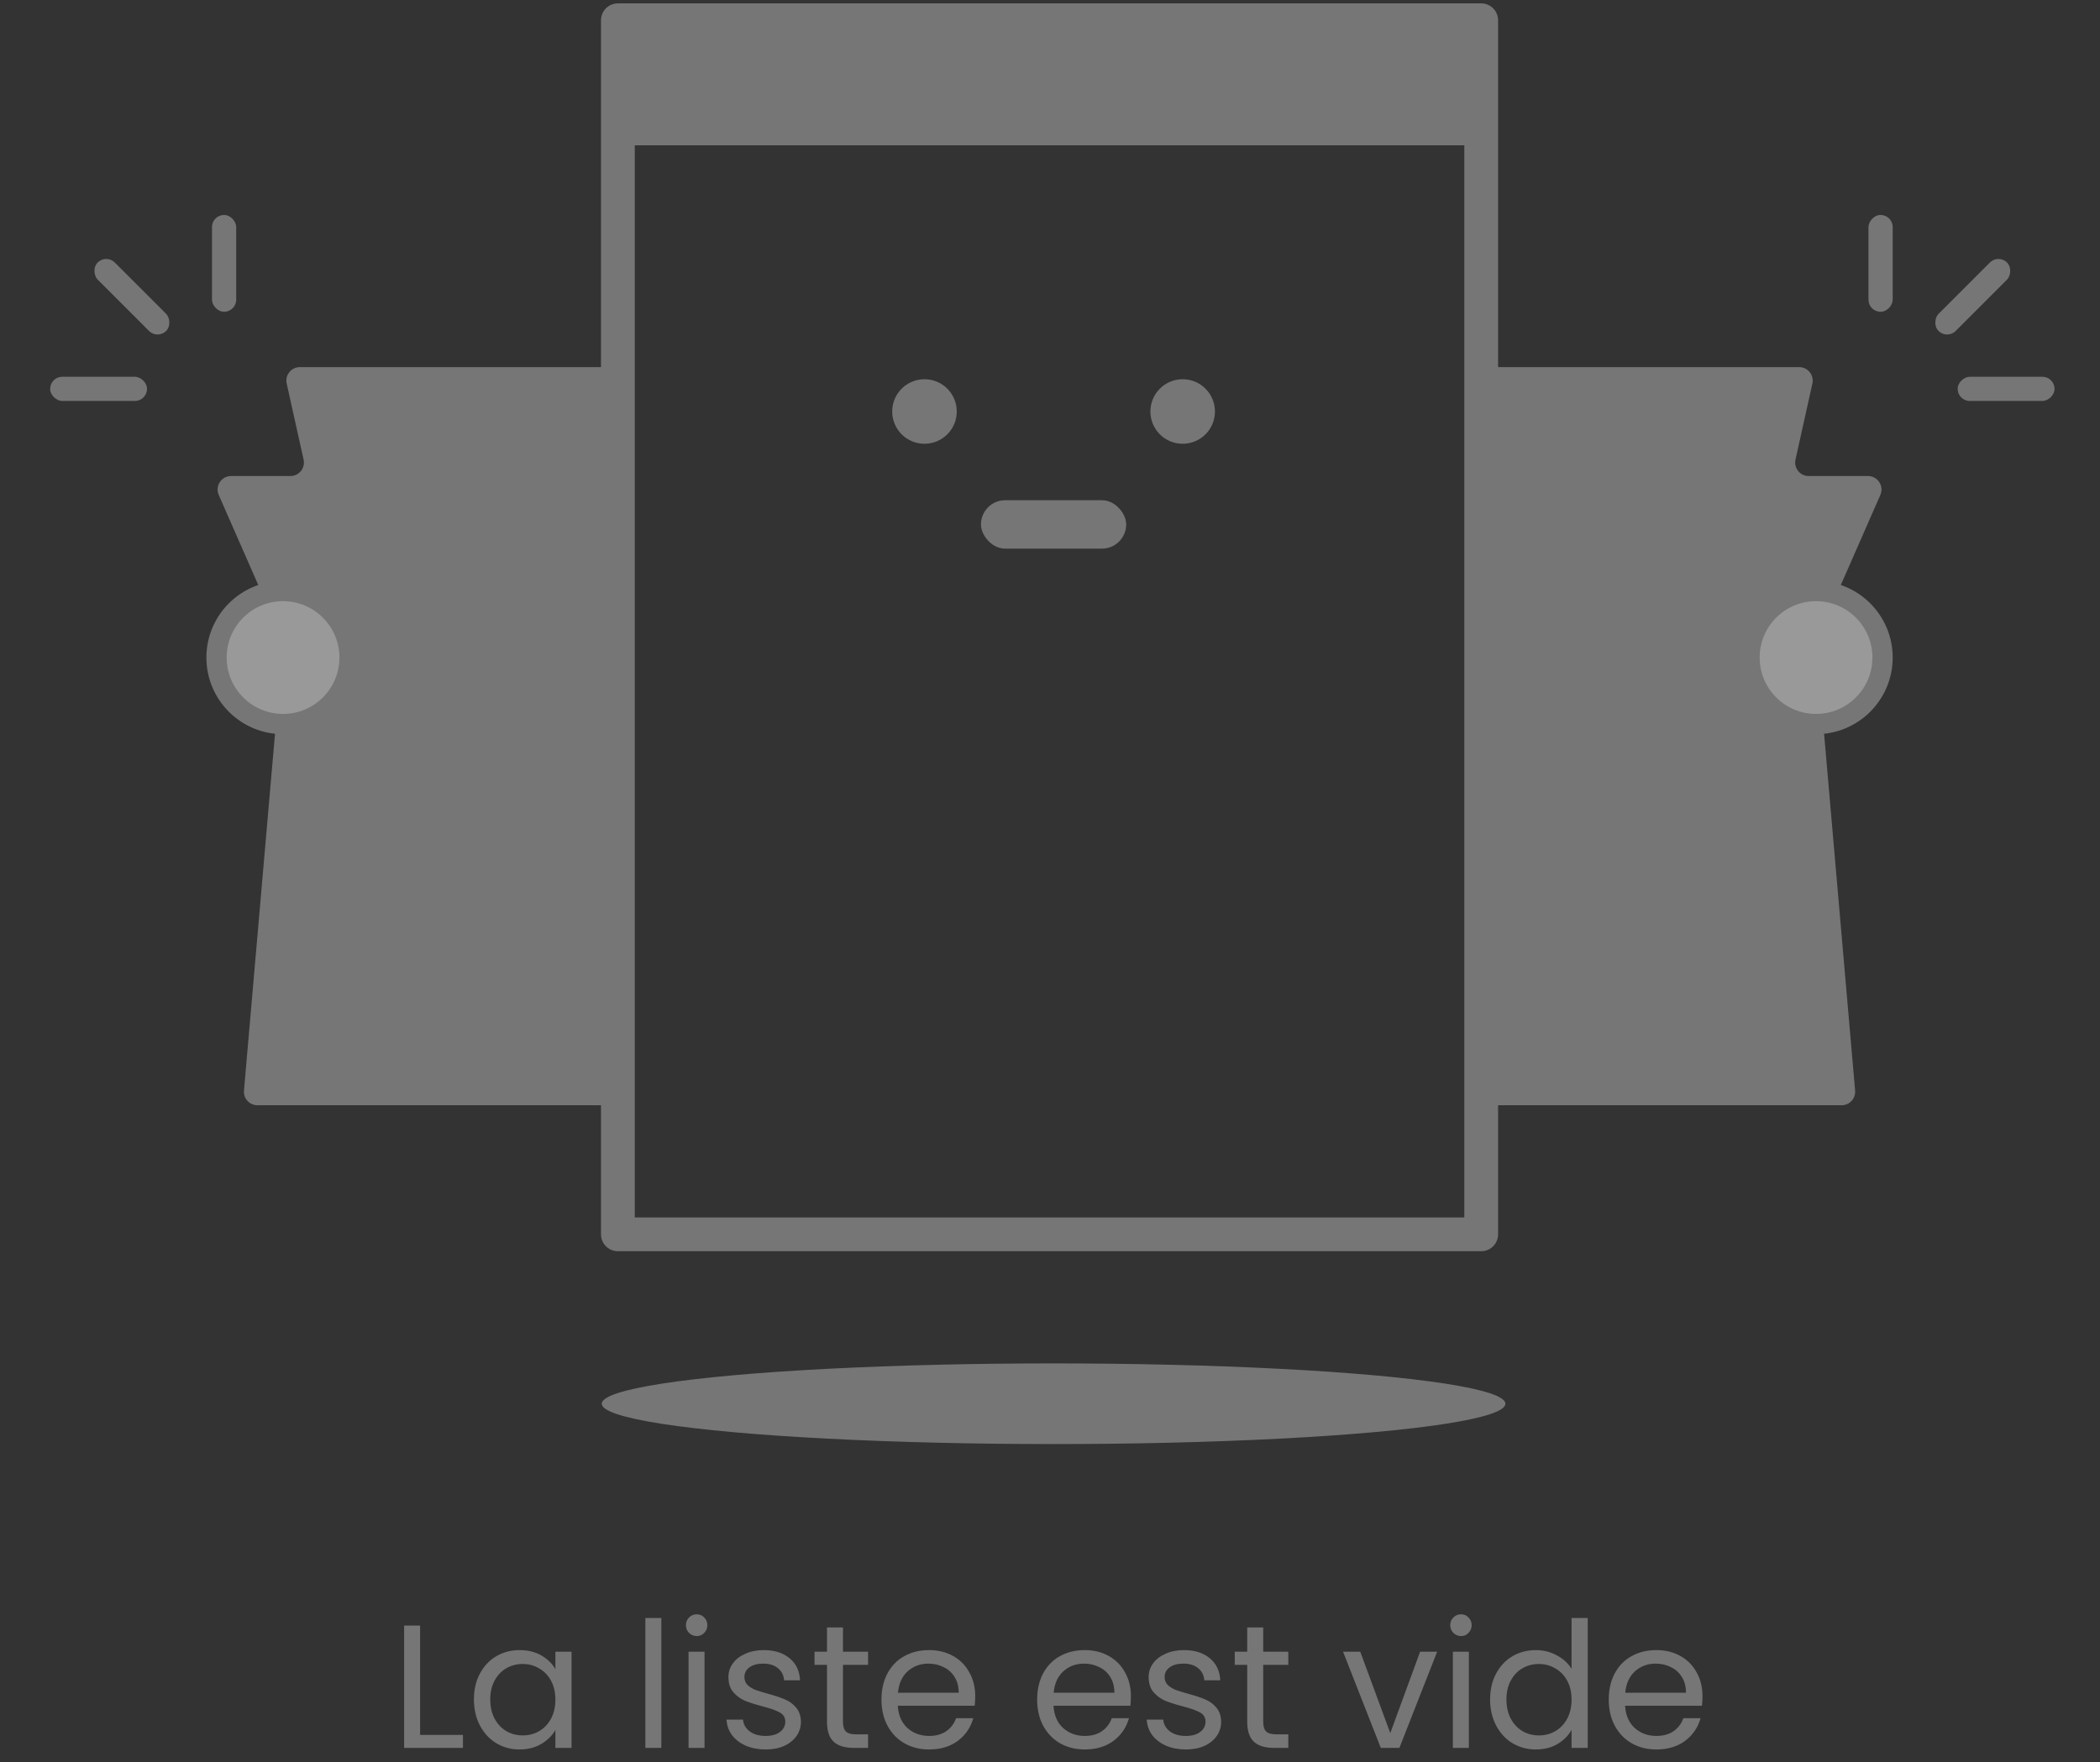 <svg width="311" height="261" viewBox="0 0 311 261" fill="none" xmlns="http://www.w3.org/2000/svg">
<rect x="0" y="0" width="311" height="261" fill="#333333" stroke="none"/>
<g opacity="0.5">
<path d="M219.359 182.832V3H91.505V182.832H219.359Z" stroke="#B9B9B9" stroke-width="5" stroke-linejoin="round"/>
<rect x="91.505" y="3.597" width="127.854" height="17.923" fill="#B9B9B9"/>
<circle cx="136.911" cy="60.952" r="4.78" fill="#B9B9B9"/>
<circle cx="175.148" cy="60.952" r="4.78" fill="#B9B9B9"/>
<rect x="145.275" y="74.096" width="21.508" height="7.169" rx="3.585" fill="#B9B9B9"/>
<path d="M221.359 54.38H266.454C267.733 54.38 268.684 55.565 268.406 56.814L265.903 68.078C265.626 69.327 266.576 70.512 267.856 70.512H276.639C278.082 70.512 279.05 71.994 278.47 73.316L269.152 94.539C269.018 94.846 268.962 95.182 268.991 95.516L274.733 161.54C274.834 162.709 273.913 163.713 272.74 163.713H221.359C220.254 163.713 219.359 162.818 219.359 161.713V56.38C219.359 55.276 220.254 54.38 221.359 54.38Z" fill="#B9B9B9"/>
<circle cx="268.947" cy="97.397" r="9.851" fill="white" stroke="#B9B9B9" stroke-width="3"/>
<path d="M89.505 54.38H44.41C43.131 54.38 42.18 55.565 42.458 56.814L44.961 68.078C45.238 69.327 44.288 70.512 43.008 70.512H34.225C32.782 70.512 31.814 71.994 32.394 73.316L41.712 94.539C41.846 94.846 41.902 95.182 41.873 95.516L36.131 161.54C36.03 162.709 36.951 163.713 38.124 163.713H89.505C90.61 163.713 91.505 162.818 91.505 161.713V56.38C91.505 55.276 90.61 54.38 89.505 54.38Z" fill="#B9B9B9"/>
<circle r="9.851" transform="matrix(-1 0 0 1 41.917 97.397)" fill="white" stroke="#B9B9B9" stroke-width="3"/>
<rect x="295.96" y="37.616" width="3.585" height="14.339" rx="1.792" transform="rotate(45 295.96 37.616)" fill="#B9B9B9"/>
<rect x="304.263" y="55.807" width="3.585" height="14.339" rx="1.792" transform="rotate(90 304.263 55.807)" fill="#B9B9B9"/>
<rect width="3.585" height="14.339" rx="1.792" transform="matrix(-1 0 0 1 280.298 31.842)" fill="#B9B9B9"/>
<rect width="3.585" height="14.339" rx="1.792" transform="matrix(-0.707 0.707 0.707 0.707 15.733 37.616)" fill="#B9B9B9"/>
<rect width="3.585" height="14.339" rx="1.792" transform="matrix(0 1 1 0 7.43 55.807)" fill="#B9B9B9"/>
<rect x="31.395" y="31.841" width="3.585" height="14.339" rx="1.792" fill="#B9B9B9"/>
<ellipse cx="156.03" cy="207.924" rx="66.914" ry="5.974" fill="#B9B9B9"/>
<path d="M62.215 256.975H68.559V258.899H59.849V240.777H62.215V256.975ZM70.187 251.723C70.187 250.267 70.482 248.993 71.071 247.901C71.661 246.792 72.467 245.934 73.489 245.327C74.529 244.72 75.682 244.417 76.947 244.417C78.195 244.417 79.279 244.686 80.197 245.223C81.116 245.76 81.801 246.436 82.251 247.251V244.651H84.643V258.899H82.251V256.247C81.783 257.079 81.081 257.772 80.145 258.327C79.227 258.864 78.152 259.133 76.921 259.133C75.656 259.133 74.512 258.821 73.489 258.197C72.467 257.573 71.661 256.698 71.071 255.571C70.482 254.444 70.187 253.162 70.187 251.723ZM82.251 251.749C82.251 250.674 82.035 249.738 81.601 248.941C81.168 248.144 80.579 247.537 79.833 247.121C79.105 246.688 78.299 246.471 77.415 246.471C76.531 246.471 75.725 246.679 74.997 247.095C74.269 247.511 73.689 248.118 73.255 248.915C72.822 249.712 72.605 250.648 72.605 251.723C72.605 252.815 72.822 253.768 73.255 254.583C73.689 255.38 74.269 255.996 74.997 256.429C75.725 256.845 76.531 257.053 77.415 257.053C78.299 257.053 79.105 256.845 79.833 256.429C80.579 255.996 81.168 255.38 81.601 254.583C82.035 253.768 82.251 252.824 82.251 251.749ZM97.939 239.659V258.899H95.573V239.659H97.939ZM103.194 242.337C102.743 242.337 102.362 242.181 102.05 241.869C101.738 241.557 101.582 241.176 101.582 240.725C101.582 240.274 101.738 239.893 102.05 239.581C102.362 239.269 102.743 239.113 103.194 239.113C103.627 239.113 103.991 239.269 104.286 239.581C104.598 239.893 104.754 240.274 104.754 240.725C104.754 241.176 104.598 241.557 104.286 241.869C103.991 242.181 103.627 242.337 103.194 242.337ZM104.338 244.651V258.899H101.972V244.651H104.338ZM113.414 259.133C112.322 259.133 111.343 258.951 110.476 258.587C109.609 258.206 108.925 257.686 108.422 257.027C107.919 256.351 107.642 255.58 107.59 254.713H110.034C110.103 255.424 110.433 256.004 111.022 256.455C111.629 256.906 112.417 257.131 113.388 257.131C114.289 257.131 115 256.932 115.52 256.533C116.04 256.134 116.3 255.632 116.3 255.025C116.3 254.401 116.023 253.942 115.468 253.647C114.913 253.335 114.055 253.032 112.894 252.737C111.837 252.46 110.97 252.182 110.294 251.905C109.635 251.61 109.063 251.186 108.578 250.631C108.11 250.059 107.876 249.314 107.876 248.395C107.876 247.667 108.093 247 108.526 246.393C108.959 245.786 109.575 245.31 110.372 244.963C111.169 244.599 112.079 244.417 113.102 244.417C114.679 244.417 115.953 244.816 116.924 245.613C117.895 246.41 118.415 247.502 118.484 248.889H116.118C116.066 248.144 115.763 247.546 115.208 247.095C114.671 246.644 113.943 246.419 113.024 246.419C112.175 246.419 111.499 246.601 110.996 246.965C110.493 247.329 110.242 247.806 110.242 248.395C110.242 248.863 110.389 249.253 110.684 249.565C110.996 249.86 111.377 250.102 111.828 250.293C112.296 250.466 112.937 250.666 113.752 250.891C114.775 251.168 115.607 251.446 116.248 251.723C116.889 251.983 117.435 252.382 117.886 252.919C118.354 253.456 118.597 254.158 118.614 255.025C118.614 255.805 118.397 256.507 117.964 257.131C117.531 257.755 116.915 258.249 116.118 258.613C115.338 258.96 114.437 259.133 113.414 259.133ZM124.84 246.601V254.999C124.84 255.692 124.987 256.186 125.282 256.481C125.577 256.758 126.088 256.897 126.816 256.897H128.558V258.899H126.426C125.109 258.899 124.121 258.596 123.462 257.989C122.803 257.382 122.474 256.386 122.474 254.999V246.601H120.628V244.651H122.474V241.063H124.84V244.651H128.558V246.601H124.84ZM144.425 251.229C144.425 251.68 144.399 252.156 144.347 252.659H132.959C133.046 254.063 133.522 255.164 134.389 255.961C135.273 256.741 136.339 257.131 137.587 257.131C138.61 257.131 139.459 256.897 140.135 256.429C140.828 255.944 141.314 255.302 141.591 254.505H144.139C143.758 255.874 142.995 256.992 141.851 257.859C140.707 258.708 139.286 259.133 137.587 259.133C136.235 259.133 135.022 258.83 133.947 258.223C132.89 257.616 132.058 256.758 131.451 255.649C130.844 254.522 130.541 253.222 130.541 251.749C130.541 250.276 130.836 248.984 131.425 247.875C132.014 246.766 132.838 245.916 133.895 245.327C134.97 244.72 136.2 244.417 137.587 244.417C138.939 244.417 140.135 244.712 141.175 245.301C142.215 245.89 143.012 246.705 143.567 247.745C144.139 248.768 144.425 249.929 144.425 251.229ZM141.981 250.735C141.981 249.834 141.782 249.062 141.383 248.421C140.984 247.762 140.438 247.268 139.745 246.939C139.069 246.592 138.315 246.419 137.483 246.419C136.287 246.419 135.264 246.8 134.415 247.563C133.583 248.326 133.106 249.383 132.985 250.735H141.981ZM167.48 251.229C167.48 251.68 167.454 252.156 167.402 252.659H156.014C156.1 254.063 156.577 255.164 157.444 255.961C158.328 256.741 159.394 257.131 160.642 257.131C161.664 257.131 162.514 256.897 163.19 256.429C163.883 255.944 164.368 255.302 164.646 254.505H167.194C166.812 255.874 166.05 256.992 164.906 257.859C163.762 258.708 162.34 259.133 160.642 259.133C159.29 259.133 158.076 258.83 157.002 258.223C155.944 257.616 155.112 256.758 154.506 255.649C153.899 254.522 153.596 253.222 153.596 251.749C153.596 250.276 153.89 248.984 154.48 247.875C155.069 246.766 155.892 245.916 156.95 245.327C158.024 244.72 159.255 244.417 160.642 244.417C161.994 244.417 163.19 244.712 164.23 245.301C165.27 245.89 166.067 246.705 166.622 247.745C167.194 248.768 167.48 249.929 167.48 251.229ZM165.036 250.735C165.036 249.834 164.836 249.062 164.438 248.421C164.039 247.762 163.493 247.268 162.8 246.939C162.124 246.592 161.37 246.419 160.538 246.419C159.342 246.419 158.319 246.8 157.47 247.563C156.638 248.326 156.161 249.383 156.04 250.735H165.036ZM175.647 259.133C174.555 259.133 173.575 258.951 172.709 258.587C171.842 258.206 171.157 257.686 170.655 257.027C170.152 256.351 169.875 255.58 169.823 254.713H172.267C172.336 255.424 172.665 256.004 173.255 256.455C173.861 256.906 174.65 257.131 175.621 257.131C176.522 257.131 177.233 256.932 177.753 256.533C178.273 256.134 178.533 255.632 178.533 255.025C178.533 254.401 178.255 253.942 177.701 253.647C177.146 253.335 176.288 253.032 175.127 252.737C174.069 252.46 173.203 252.182 172.527 251.905C171.868 251.61 171.296 251.186 170.811 250.631C170.343 250.059 170.109 249.314 170.109 248.395C170.109 247.667 170.325 247 170.759 246.393C171.192 245.786 171.807 245.31 172.605 244.963C173.402 244.599 174.312 244.417 175.335 244.417C176.912 244.417 178.186 244.816 179.157 245.613C180.127 246.41 180.647 247.502 180.717 248.889H178.351C178.299 248.144 177.995 247.546 177.441 247.095C176.903 246.644 176.175 246.419 175.257 246.419C174.407 246.419 173.731 246.601 173.229 246.965C172.726 247.329 172.475 247.806 172.475 248.395C172.475 248.863 172.622 249.253 172.917 249.565C173.229 249.86 173.61 250.102 174.061 250.293C174.529 250.466 175.17 250.666 175.985 250.891C177.007 251.168 177.839 251.446 178.481 251.723C179.122 251.983 179.668 252.382 180.119 252.919C180.587 253.456 180.829 254.158 180.847 255.025C180.847 255.805 180.63 256.507 180.197 257.131C179.763 257.755 179.148 258.249 178.351 258.613C177.571 258.96 176.669 259.133 175.647 259.133ZM187.073 246.601V254.999C187.073 255.692 187.22 256.186 187.515 256.481C187.809 256.758 188.321 256.897 189.049 256.897H190.791V258.899H188.659C187.341 258.899 186.353 258.596 185.695 257.989C185.036 257.382 184.707 256.386 184.707 254.999V246.601H182.861V244.651H184.707V241.063H187.073V244.651H190.791V246.601H187.073ZM205.893 256.715L210.313 244.651H212.835L207.245 258.899H204.489L198.899 244.651H201.447L205.893 256.715ZM216.385 242.337C215.934 242.337 215.553 242.181 215.241 241.869C214.929 241.557 214.773 241.176 214.773 240.725C214.773 240.274 214.929 239.893 215.241 239.581C215.553 239.269 215.934 239.113 216.385 239.113C216.818 239.113 217.182 239.269 217.477 239.581C217.789 239.893 217.945 240.274 217.945 240.725C217.945 241.176 217.789 241.557 217.477 241.869C217.182 242.181 216.818 242.337 216.385 242.337ZM217.529 244.651V258.899H215.163V244.651H217.529ZM220.678 251.723C220.678 250.267 220.972 248.993 221.562 247.901C222.151 246.792 222.957 245.934 223.98 245.327C225.02 244.72 226.181 244.417 227.464 244.417C228.573 244.417 229.604 244.677 230.558 245.197C231.511 245.7 232.239 246.367 232.742 247.199V239.659H235.134V258.899H232.742V256.221C232.274 257.07 231.58 257.772 230.662 258.327C229.743 258.864 228.668 259.133 227.438 259.133C226.172 259.133 225.02 258.821 223.98 258.197C222.957 257.573 222.151 256.698 221.562 255.571C220.972 254.444 220.678 253.162 220.678 251.723ZM232.742 251.749C232.742 250.674 232.525 249.738 232.092 248.941C231.658 248.144 231.069 247.537 230.324 247.121C229.596 246.688 228.79 246.471 227.906 246.471C227.022 246.471 226.216 246.679 225.488 247.095C224.76 247.511 224.179 248.118 223.746 248.915C223.312 249.712 223.096 250.648 223.096 251.723C223.096 252.815 223.312 253.768 223.746 254.583C224.179 255.38 224.76 255.996 225.488 256.429C226.216 256.845 227.022 257.053 227.906 257.053C228.79 257.053 229.596 256.845 230.324 256.429C231.069 255.996 231.658 255.38 232.092 254.583C232.525 253.768 232.742 252.824 232.742 251.749ZM252.132 251.229C252.132 251.68 252.106 252.156 252.054 252.659H240.666C240.753 254.063 241.229 255.164 242.096 255.961C242.98 256.741 244.046 257.131 245.294 257.131C246.317 257.131 247.166 256.897 247.842 256.429C248.535 255.944 249.021 255.302 249.298 254.505H251.846C251.465 255.874 250.702 256.992 249.558 257.859C248.414 258.708 246.993 259.133 245.294 259.133C243.942 259.133 242.729 258.83 241.654 258.223C240.597 257.616 239.765 256.758 239.158 255.649C238.551 254.522 238.248 253.222 238.248 251.749C238.248 250.276 238.543 248.984 239.132 247.875C239.721 246.766 240.545 245.916 241.602 245.327C242.677 244.72 243.907 244.417 245.294 244.417C246.646 244.417 247.842 244.712 248.882 245.301C249.922 245.89 250.719 246.705 251.274 247.745C251.846 248.768 252.132 249.929 252.132 251.229ZM249.688 250.735C249.688 249.834 249.489 249.062 249.09 248.421C248.691 247.762 248.145 247.268 247.452 246.939C246.776 246.592 246.022 246.419 245.19 246.419C243.994 246.419 242.971 246.8 242.122 247.563C241.29 248.326 240.813 249.383 240.692 250.735H249.688Z" fill="#B9B9B9"/>
</g>
</svg>

